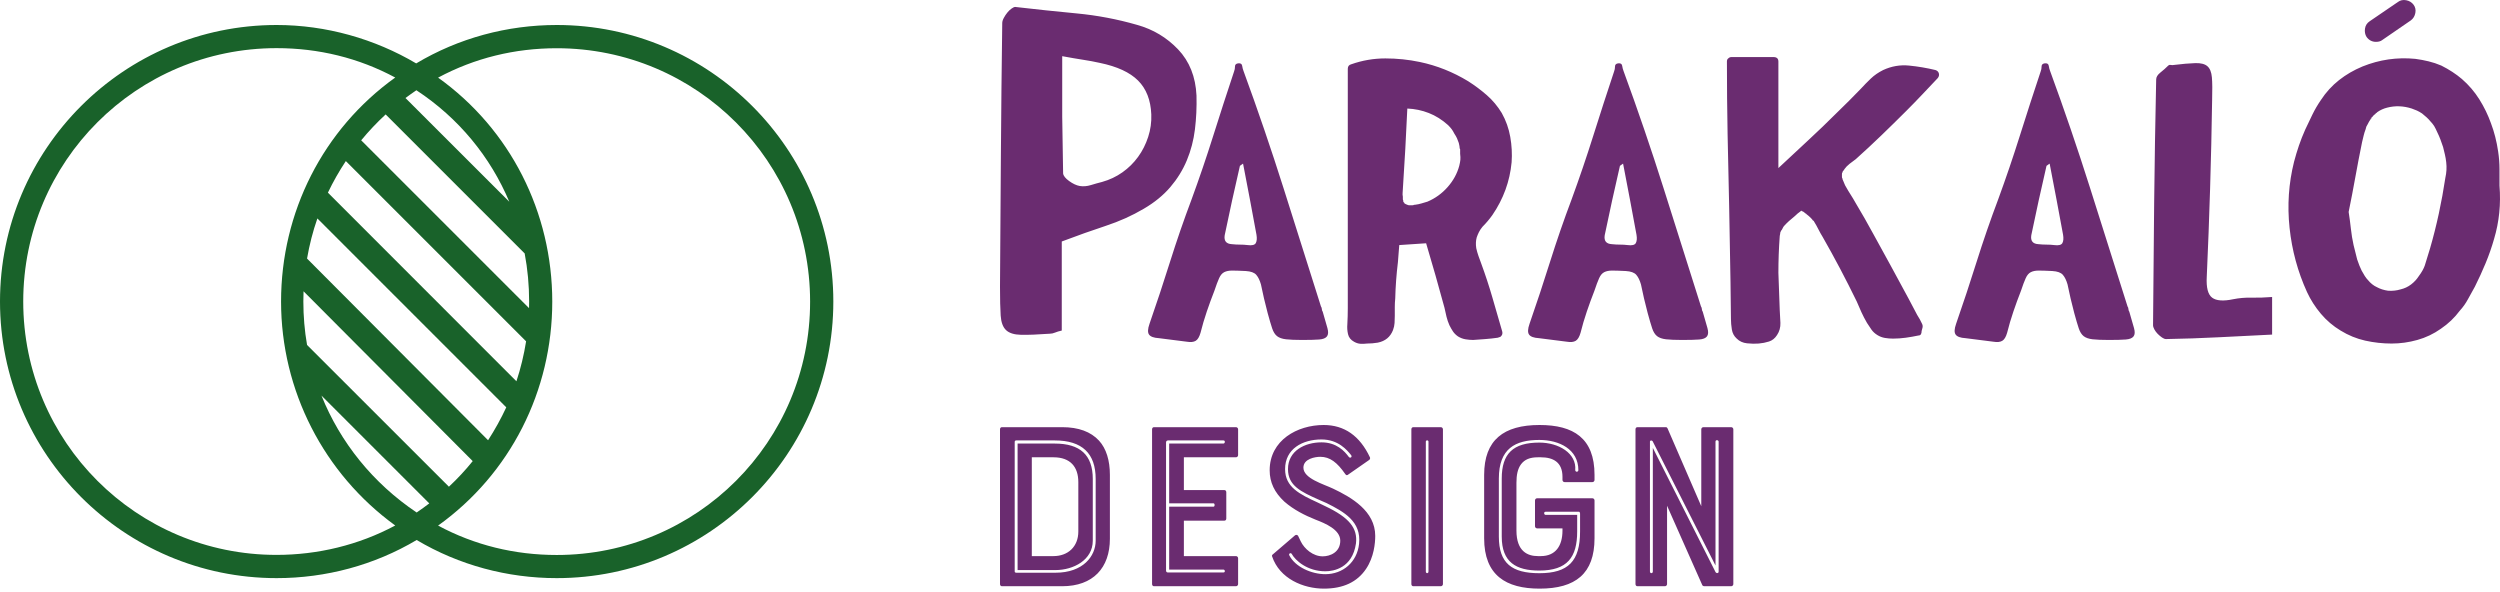 <svg width="300" height="71" viewBox="0 0 300 71" fill="none" xmlns="http://www.w3.org/2000/svg">
<g clip-path="url(#clip0_1_4)">
<path d="M66.807 3C60.867 3 55.03 4.57 49.943 7.609C44.959 4.661 39.121 3 33.193 3C14.884 3 0 17.873 0 36.182C0 54.491 14.884 69.375 33.193 69.375C39.11 69.375 44.925 67.816 50 64.8C55.075 67.816 60.89 69.375 66.807 69.375C85.116 69.375 100 54.491 100 36.182C100 17.873 85.116 3 66.807 3ZM50 61.5C44.754 57.984 40.828 53.08 38.575 47.47L51.513 60.408C51.024 60.783 50.512 61.148 50 61.5ZM53.869 58.405L36.846 41.393C36.55 39.686 36.402 37.945 36.402 36.182C36.402 35.772 36.413 35.362 36.425 34.953L56.725 55.333C55.849 56.425 54.893 57.449 53.869 58.405ZM58.569 52.829L36.846 31.027C37.13 29.377 37.54 27.772 38.086 26.213L60.753 48.881C60.116 50.246 59.388 51.566 58.569 52.829ZM61.971 45.752L39.349 23.118C39.975 21.81 40.692 20.547 41.5 19.329L63.132 40.961C62.87 42.599 62.483 44.204 61.971 45.752ZM43.343 16.837C44.242 15.745 45.221 14.709 46.279 13.73L62.961 30.412C63.314 32.29 63.496 34.213 63.496 36.182C63.496 36.443 63.496 36.705 63.484 36.978L43.343 16.837ZM48.657 11.762C49.078 11.443 49.522 11.136 49.966 10.829C55.041 14.163 58.853 18.828 61.117 24.211L48.657 11.762ZM2.788 36.182C2.788 19.375 16.386 5.777 33.193 5.777C38.223 5.777 43.047 6.949 47.428 9.304C38.757 15.517 33.728 25.474 33.728 36.182C33.728 46.889 38.871 56.846 47.428 63.059C43.036 65.415 38.109 66.587 33.193 66.587C16.386 66.598 2.788 53 2.788 36.182ZM66.807 66.598C61.777 66.598 56.953 65.426 52.572 63.071C61.243 56.858 66.272 46.901 66.272 36.193C66.272 25.485 61.243 15.517 52.572 9.315C56.964 6.96 61.777 5.788 66.807 5.788C83.614 5.788 97.212 19.386 97.212 36.193C97.224 53 83.625 66.598 66.807 66.598Z" fill="#19622A"/>
<path d="M136.436 2.981C138.37 3.518 140.017 4.503 141.378 5.935C142.739 7.368 143.473 9.212 143.58 11.468C143.616 12.864 143.553 14.216 143.392 15.523C143.231 16.83 142.909 18.066 142.425 19.229C141.942 20.393 141.279 21.467 140.438 22.452C139.596 23.437 138.531 24.305 137.242 25.057C135.845 25.881 134.332 26.561 132.703 27.098C131.074 27.635 129.31 28.262 127.412 28.978V39.667C127.09 39.739 126.822 39.819 126.607 39.909C126.392 39.998 126.195 40.043 126.016 40.043C124.512 40.151 123.348 40.195 122.525 40.177C121.701 40.16 121.101 39.971 120.725 39.613C120.349 39.255 120.134 38.673 120.081 37.868C120.027 37.062 120 35.907 120 34.403C120.036 29.104 120.072 23.831 120.107 18.585C120.143 13.339 120.197 8.066 120.269 2.766C120.269 2.587 120.331 2.381 120.457 2.149C120.582 1.916 120.725 1.701 120.886 1.504C121.047 1.307 121.217 1.146 121.397 1.021C121.576 0.895 121.719 0.833 121.826 0.833C124.297 1.119 126.759 1.379 129.212 1.611C131.665 1.844 134.073 2.301 136.436 2.981ZM132.247 21.834C133.142 21.584 133.956 21.199 134.691 20.68C135.425 20.16 136.051 19.543 136.57 18.826C137.09 18.11 137.493 17.314 137.779 16.436C138.066 15.559 138.191 14.655 138.155 13.724C138.083 12.005 137.555 10.653 136.57 9.668C135.586 8.684 134.055 7.976 131.978 7.547C131.333 7.403 130.662 7.278 129.964 7.171C129.266 7.063 128.433 6.92 127.466 6.741V13.992C127.466 13.992 127.502 16.266 127.574 20.814C127.609 21.1 127.851 21.405 128.299 21.727C128.746 22.049 129.167 22.246 129.561 22.318C129.991 22.389 130.438 22.354 130.904 22.21C131.369 22.067 131.817 21.942 132.247 21.834ZM158.512 36.767C158.584 36.874 158.62 36.981 158.62 37.089C158.62 37.196 158.656 37.304 158.727 37.411C158.978 38.271 159.166 38.924 159.291 39.372C159.416 39.819 159.399 40.151 159.237 40.365C159.076 40.58 158.763 40.706 158.297 40.741C157.832 40.777 157.152 40.795 156.256 40.795C155.433 40.795 154.788 40.768 154.323 40.715C153.857 40.661 153.499 40.535 153.248 40.339C152.998 40.142 152.801 39.828 152.658 39.399C152.514 38.969 152.335 38.36 152.12 37.572C151.798 36.355 151.53 35.209 151.315 34.135C151.172 33.633 150.984 33.248 150.751 32.98C150.518 32.711 150.097 32.559 149.489 32.523C148.772 32.487 148.226 32.47 147.85 32.47C147.474 32.47 147.161 32.532 146.91 32.658C146.66 32.783 146.454 33.025 146.293 33.383C146.131 33.741 145.943 34.242 145.729 34.887C145.406 35.71 145.102 36.543 144.815 37.384C144.529 38.226 144.278 39.076 144.063 39.936C143.92 40.437 143.723 40.759 143.473 40.903C143.222 41.046 142.882 41.082 142.452 41.01C141.879 40.938 141.315 40.867 140.76 40.795C140.205 40.724 139.641 40.652 139.068 40.58C138.459 40.544 138.066 40.401 137.886 40.151C137.707 39.9 137.725 39.47 137.94 38.861C138.8 36.391 139.623 33.902 140.411 31.395C141.199 28.889 142.058 26.4 142.989 23.929C143.92 21.387 144.789 18.835 145.594 16.275C146.4 13.715 147.233 11.146 148.092 8.567C148.164 8.388 148.199 8.191 148.199 7.976C148.199 7.762 148.325 7.636 148.575 7.6C148.862 7.565 149.023 7.663 149.059 7.896C149.095 8.129 149.148 8.334 149.22 8.514C150.939 13.204 152.541 17.895 154.027 22.586C155.513 27.277 157.008 32.004 158.512 36.767ZM149.703 29.408C150.24 29.48 150.572 29.399 150.697 29.166C150.822 28.933 150.849 28.602 150.778 28.172C150.527 26.776 150.267 25.379 149.999 23.983C149.73 22.586 149.453 21.136 149.166 19.632L148.79 19.901C148.468 21.297 148.155 22.685 147.85 24.064C147.546 25.442 147.25 26.83 146.964 28.226C146.857 28.907 147.143 29.265 147.823 29.3C148.146 29.336 148.468 29.354 148.79 29.354C149.113 29.354 149.417 29.372 149.703 29.408ZM176.184 9.749C176.972 10.25 177.715 10.805 178.413 11.414C179.111 12.023 179.711 12.739 180.212 13.563C180.714 14.458 181.054 15.416 181.233 16.436C181.412 17.457 181.466 18.468 181.394 19.471C181.179 21.763 180.409 23.875 179.084 25.809C178.905 26.06 178.717 26.302 178.52 26.534C178.323 26.767 178.118 26.991 177.903 27.206C177.724 27.421 177.58 27.635 177.473 27.85C177.366 28.065 177.276 28.28 177.204 28.495C177.097 28.889 177.079 29.318 177.151 29.784C177.222 30.106 177.312 30.419 177.419 30.724C177.527 31.028 177.634 31.324 177.742 31.61C178.243 32.971 178.691 34.332 179.084 35.692L180.266 39.775C180.338 40.025 180.266 40.24 180.051 40.419L179.729 40.527C179.228 40.598 178.735 40.652 178.252 40.688C177.768 40.724 177.276 40.759 176.775 40.795C176.488 40.795 176.184 40.768 175.862 40.715C175.539 40.661 175.235 40.544 174.949 40.365C174.698 40.186 174.501 39.989 174.358 39.775C174.214 39.56 174.071 39.309 173.928 39.023C173.785 38.7 173.668 38.36 173.579 38.002C173.489 37.644 173.409 37.286 173.337 36.928L172.263 33.06C172.263 33.06 171.887 31.771 171.135 29.193L169.523 29.3L167.912 29.408C167.876 29.73 167.849 30.061 167.832 30.402C167.814 30.742 167.787 31.091 167.751 31.449C167.572 32.917 167.464 34.367 167.429 35.8C167.393 36.158 167.375 36.507 167.375 36.847V37.895C167.375 38.181 167.366 38.468 167.348 38.754C167.33 39.041 167.268 39.327 167.16 39.613C166.838 40.437 166.229 40.938 165.334 41.117C165.119 41.153 164.904 41.18 164.689 41.198C164.474 41.216 164.26 41.225 164.045 41.225C163.758 41.261 163.49 41.27 163.239 41.252C162.988 41.234 162.738 41.153 162.487 41.01C162.093 40.795 161.851 40.491 161.762 40.097C161.672 39.703 161.646 39.309 161.681 38.915C161.717 38.271 161.735 37.626 161.735 36.981V35.102V26.078V8.245C161.735 7.958 161.878 7.779 162.165 7.708C163.49 7.242 164.85 7.01 166.247 7.01C167.644 7.01 169.022 7.153 170.383 7.439C172.424 7.869 174.358 8.639 176.184 9.749ZM169.792 24.574C170.079 24.538 170.338 24.484 170.571 24.413C170.804 24.341 171.045 24.269 171.296 24.198C172.227 23.804 173.033 23.222 173.713 22.452C174.393 21.682 174.859 20.832 175.11 19.901C175.181 19.614 175.226 19.372 175.244 19.176C175.262 18.979 175.253 18.737 175.217 18.451V18.021V17.913L175.163 17.806C175.163 17.663 175.128 17.448 175.056 17.161C174.984 16.947 174.913 16.759 174.841 16.597C174.769 16.436 174.662 16.248 174.519 16.033C174.411 15.819 174.304 15.639 174.197 15.496C174.089 15.353 173.946 15.192 173.767 15.013C173.051 14.368 172.281 13.885 171.457 13.563C170.634 13.24 169.774 13.061 168.879 13.025C168.807 14.637 168.727 16.248 168.637 17.86C168.548 19.471 168.449 21.082 168.342 22.694C168.342 22.837 168.333 22.98 168.315 23.123C168.297 23.267 168.306 23.428 168.342 23.607V23.768V23.875C168.342 23.947 168.351 23.992 168.369 24.01C168.387 24.028 168.396 24.072 168.396 24.144V24.198C168.396 24.234 168.404 24.26 168.422 24.278C168.44 24.296 168.449 24.287 168.449 24.252L168.503 24.305V24.359L168.557 24.413L168.61 24.466H168.664L168.718 24.52H168.772C168.807 24.556 168.843 24.574 168.879 24.574C168.915 24.574 168.968 24.592 169.04 24.628H169.201H169.523C169.595 24.628 169.649 24.61 169.685 24.574H169.792ZM204.115 36.767C204.186 36.874 204.222 36.981 204.222 37.089C204.222 37.196 204.258 37.304 204.33 37.411C204.58 38.271 204.768 38.924 204.894 39.372C205.019 39.819 205.001 40.151 204.84 40.365C204.679 40.58 204.365 40.706 203.9 40.741C203.434 40.777 202.754 40.795 201.859 40.795C201.035 40.795 200.391 40.768 199.925 40.715C199.46 40.661 199.102 40.535 198.851 40.339C198.6 40.142 198.403 39.828 198.26 39.399C198.117 38.969 197.938 38.36 197.723 37.572C197.401 36.355 197.132 35.209 196.917 34.135C196.774 33.633 196.586 33.248 196.353 32.98C196.12 32.711 195.7 32.559 195.091 32.523C194.375 32.487 193.829 32.47 193.453 32.47C193.077 32.47 192.763 32.532 192.513 32.658C192.262 32.783 192.056 33.025 191.895 33.383C191.734 33.741 191.546 34.242 191.331 34.887C191.009 35.71 190.704 36.543 190.418 37.384C190.131 38.226 189.881 39.076 189.666 39.936C189.523 40.437 189.326 40.759 189.075 40.903C188.824 41.046 188.484 41.082 188.055 41.01C187.482 40.938 186.918 40.867 186.363 40.795C185.808 40.724 185.244 40.652 184.671 40.58C184.062 40.544 183.668 40.401 183.489 40.151C183.31 39.9 183.328 39.47 183.543 38.861C184.402 36.391 185.226 33.902 186.013 31.395C186.801 28.889 187.661 26.4 188.592 23.929C189.523 21.387 190.391 18.835 191.197 16.275C192.002 13.715 192.835 11.146 193.694 8.567C193.766 8.388 193.802 8.191 193.802 7.976C193.802 7.762 193.927 7.636 194.178 7.6C194.464 7.565 194.625 7.663 194.661 7.896C194.697 8.129 194.751 8.334 194.822 8.514C196.541 13.204 198.144 17.895 199.63 22.586C201.116 27.277 202.611 32.004 204.115 36.767ZM195.306 29.408C195.843 29.48 196.174 29.399 196.299 29.166C196.425 28.933 196.452 28.602 196.38 28.172C196.129 26.776 195.87 25.379 195.601 23.983C195.333 22.586 195.055 21.136 194.769 19.632L194.393 19.901C194.07 21.297 193.757 22.685 193.453 24.064C193.148 25.442 192.853 26.83 192.566 28.226C192.459 28.907 192.745 29.265 193.426 29.3C193.748 29.336 194.07 29.354 194.393 29.354C194.715 29.354 195.019 29.372 195.306 29.408ZM232.26 8.406C232.475 8.478 232.61 8.612 232.663 8.809C232.717 9.006 232.672 9.194 232.529 9.373C231.92 10.018 231.303 10.671 230.676 11.334C230.049 11.996 229.414 12.649 228.769 13.294C227.766 14.297 226.764 15.281 225.761 16.248C224.758 17.215 223.738 18.164 222.699 19.095C222.449 19.274 222.198 19.462 221.948 19.659C221.697 19.856 221.482 20.08 221.303 20.33V20.384C221.267 20.384 221.249 20.402 221.249 20.438L221.142 20.545C221.142 20.581 221.133 20.608 221.115 20.626C221.097 20.644 221.088 20.671 221.088 20.706C221.052 20.742 221.034 20.796 221.034 20.867C221.034 20.939 221.034 20.957 221.034 20.921V21.136V21.19V21.244C221.034 21.315 221.052 21.369 221.088 21.405C221.088 21.476 221.124 21.584 221.196 21.727C221.231 21.799 221.276 21.906 221.33 22.049C221.384 22.192 221.446 22.318 221.518 22.425C221.697 22.747 221.885 23.061 222.082 23.365C222.279 23.67 222.467 23.983 222.646 24.305C223.398 25.558 224.123 26.83 224.821 28.119C225.519 29.408 226.227 30.697 226.943 31.986L229.038 35.853C229.217 36.176 229.387 36.498 229.548 36.82C229.709 37.143 229.879 37.465 230.058 37.787L230.38 38.324C230.38 38.324 230.47 38.503 230.649 38.861C230.721 39.005 230.739 39.157 230.703 39.318C230.667 39.479 230.631 39.613 230.595 39.721C230.595 40.079 230.47 40.258 230.219 40.258C229.718 40.365 229.208 40.455 228.689 40.527C228.169 40.598 227.659 40.634 227.158 40.634C226.835 40.634 226.513 40.607 226.191 40.553C225.869 40.5 225.564 40.383 225.278 40.204C224.991 40.025 224.758 39.81 224.579 39.56C224.4 39.309 224.221 39.041 224.042 38.754C223.792 38.324 223.568 37.895 223.371 37.465C223.174 37.035 222.986 36.605 222.807 36.176C222.162 34.851 221.5 33.544 220.82 32.255C220.139 30.966 219.441 29.694 218.725 28.441C218.546 28.155 218.376 27.85 218.214 27.528C218.053 27.206 217.883 26.901 217.704 26.615L217.65 26.507C217.615 26.507 217.597 26.498 217.597 26.481C217.597 26.463 217.579 26.454 217.543 26.454C217.507 26.382 217.436 26.293 217.328 26.185C217.113 25.97 216.952 25.827 216.845 25.755C216.809 25.755 216.791 25.738 216.791 25.702L216.737 25.648C216.702 25.648 216.648 25.612 216.576 25.541C216.54 25.505 216.505 25.478 216.469 25.46C216.433 25.442 216.397 25.415 216.361 25.379C216.29 25.379 216.218 25.344 216.146 25.272L216.039 25.379C215.932 25.451 215.824 25.532 215.717 25.621C215.609 25.711 215.502 25.809 215.395 25.917C214.857 26.346 214.428 26.74 214.105 27.098C214.034 27.17 213.971 27.268 213.917 27.394C213.864 27.519 213.801 27.617 213.729 27.689C213.729 27.725 213.711 27.761 213.676 27.797C213.676 27.832 213.667 27.859 213.649 27.877C213.631 27.895 213.622 27.922 213.622 27.958V28.065C213.622 28.101 213.613 28.137 213.595 28.172C213.577 28.208 213.568 28.262 213.568 28.334C213.461 29.802 213.407 31.27 213.407 32.738C213.443 33.49 213.47 34.233 213.488 34.967C213.506 35.701 213.532 36.444 213.568 37.196C213.604 37.698 213.631 38.217 213.649 38.754C213.667 39.291 213.532 39.775 213.246 40.204C212.995 40.598 212.673 40.858 212.279 40.983C211.885 41.108 211.473 41.189 211.044 41.225C210.614 41.261 210.149 41.252 209.647 41.198C209.146 41.144 208.734 40.956 208.412 40.634C208.09 40.347 207.893 39.98 207.821 39.533C207.749 39.085 207.714 38.664 207.714 38.271C207.714 37.554 207.705 36.82 207.687 36.068C207.669 35.316 207.66 34.564 207.66 33.812L207.499 24.789C207.427 21.888 207.364 18.988 207.311 16.087C207.257 13.187 207.23 10.286 207.23 7.386C207.23 7.207 207.284 7.081 207.391 7.01C207.499 6.902 207.624 6.848 207.767 6.848H212.816C213.21 6.848 213.407 7.027 213.407 7.386V20.169C214.589 19.059 215.771 17.958 216.952 16.866C218.134 15.774 219.298 14.655 220.444 13.509C221.41 12.578 222.359 11.629 223.29 10.662C223.684 10.232 224.087 9.821 224.499 9.427C224.911 9.033 225.403 8.693 225.976 8.406C226.979 7.941 228.017 7.762 229.091 7.869C230.166 7.976 231.222 8.155 232.26 8.406ZM255.303 36.767C255.375 36.874 255.411 36.981 255.411 37.089C255.411 37.196 255.447 37.304 255.518 37.411C255.769 38.271 255.957 38.924 256.082 39.372C256.208 39.819 256.19 40.151 256.028 40.365C255.867 40.58 255.554 40.706 255.089 40.741C254.623 40.777 253.943 40.795 253.047 40.795C252.224 40.795 251.579 40.768 251.114 40.715C250.648 40.661 250.29 40.535 250.039 40.339C249.789 40.142 249.592 39.828 249.449 39.399C249.305 38.969 249.126 38.36 248.911 37.572C248.589 36.355 248.321 35.209 248.106 34.135C247.963 33.633 247.775 33.248 247.542 32.98C247.309 32.711 246.888 32.559 246.28 32.523C245.563 32.487 245.017 32.47 244.641 32.47C244.265 32.47 243.952 32.532 243.701 32.658C243.451 32.783 243.245 33.025 243.084 33.383C242.922 33.741 242.734 34.242 242.52 34.887C242.197 35.71 241.893 36.543 241.607 37.384C241.32 38.226 241.069 39.076 240.855 39.936C240.711 40.437 240.514 40.759 240.264 40.903C240.013 41.046 239.673 41.082 239.243 41.01C238.67 40.938 238.106 40.867 237.551 40.795C236.996 40.724 236.432 40.652 235.859 40.58C235.25 40.544 234.857 40.401 234.678 40.151C234.498 39.9 234.516 39.47 234.731 38.861C235.591 36.391 236.414 33.902 237.202 31.395C237.99 28.889 238.849 26.4 239.78 23.929C240.711 21.387 241.58 18.835 242.385 16.275C243.191 13.715 244.024 11.146 244.883 8.567C244.955 8.388 244.99 8.191 244.99 7.976C244.99 7.762 245.116 7.636 245.366 7.6C245.653 7.565 245.814 7.663 245.85 7.896C245.886 8.129 245.939 8.334 246.011 8.514C247.73 13.204 249.332 17.895 250.818 22.586C252.304 27.277 253.799 32.004 255.303 36.767ZM246.494 29.408C247.032 29.48 247.363 29.399 247.488 29.166C247.613 28.933 247.64 28.602 247.569 28.172C247.318 26.776 247.058 25.379 246.79 23.983C246.521 22.586 246.244 21.136 245.957 19.632L245.581 19.901C245.259 21.297 244.946 22.685 244.641 24.064C244.337 25.442 244.042 26.83 243.755 28.226C243.648 28.907 243.934 29.265 244.614 29.3C244.937 29.336 245.259 29.354 245.581 29.354C245.904 29.354 246.208 29.372 246.494 29.408ZM264.811 33.222C264.739 34.511 264.954 35.343 265.455 35.719C265.956 36.095 266.798 36.158 267.98 35.907C268.696 35.764 269.43 35.701 270.182 35.719C270.934 35.737 271.757 35.71 272.653 35.639V40.151C270.468 40.258 268.329 40.365 266.234 40.473C264.139 40.58 262.035 40.652 259.923 40.688C259.779 40.688 259.618 40.625 259.439 40.5C259.26 40.374 259.09 40.231 258.929 40.07C258.768 39.909 258.634 39.73 258.526 39.533C258.419 39.336 258.365 39.166 258.365 39.023C258.401 34.081 258.446 29.166 258.499 24.278C258.553 19.39 258.634 14.476 258.741 9.534C258.741 9.248 258.911 8.97 259.251 8.702C259.591 8.433 259.905 8.155 260.191 7.869C260.263 7.797 260.343 7.771 260.433 7.788C260.522 7.806 260.603 7.815 260.675 7.815C261.856 7.672 262.778 7.591 263.441 7.574C264.103 7.556 264.587 7.681 264.891 7.95C265.196 8.218 265.375 8.666 265.428 9.292C265.482 9.919 265.491 10.823 265.455 12.005C265.348 19.059 265.133 26.131 264.811 33.222ZM299.939 22.264C300.118 24.484 299.903 26.615 299.294 28.656C299.008 29.659 298.668 30.634 298.274 31.583C297.88 32.532 297.45 33.472 296.985 34.403C296.698 34.905 296.421 35.406 296.152 35.907C295.884 36.408 295.552 36.874 295.158 37.304C294.55 38.127 293.798 38.843 292.903 39.452C292.043 40.061 291.103 40.509 290.083 40.795C289.062 41.082 288.033 41.225 286.994 41.225C285.92 41.225 284.863 41.108 283.825 40.876C282.787 40.643 281.802 40.24 280.871 39.667C279.976 39.13 279.188 38.459 278.507 37.653C277.827 36.847 277.272 35.979 276.842 35.048C275.732 32.613 275.034 30.044 274.748 27.34C274.461 24.636 274.64 21.995 275.285 19.417C275.464 18.737 275.661 18.083 275.875 17.457C276.09 16.83 276.341 16.195 276.627 15.55C276.914 14.941 277.2 14.341 277.487 13.751C277.773 13.16 278.114 12.578 278.507 12.005C279.116 11.074 279.841 10.277 280.683 9.615C281.524 8.952 282.464 8.406 283.503 7.976C285.544 7.153 287.657 6.848 289.841 7.063C290.378 7.135 290.906 7.233 291.425 7.359C291.945 7.484 292.455 7.654 292.956 7.869C293.887 8.334 294.711 8.872 295.427 9.48C296.251 10.197 296.949 11.011 297.522 11.924C298.095 12.837 298.56 13.795 298.918 14.798C299.312 15.836 299.599 16.964 299.778 18.182C299.885 18.898 299.939 19.596 299.939 20.277V22.264ZM290.271 33.114C290.593 32.684 290.826 32.273 290.969 31.879L291.613 29.784C292.007 28.423 292.356 27.036 292.661 25.621C292.965 24.207 293.225 22.783 293.44 21.351C293.511 21.029 293.556 20.715 293.574 20.411C293.592 20.107 293.583 19.793 293.547 19.471C293.511 19.149 293.458 18.835 293.386 18.531C293.314 18.227 293.243 17.931 293.171 17.645C293.064 17.323 292.956 17.018 292.849 16.732C292.741 16.445 292.616 16.159 292.473 15.872C292.401 15.729 292.339 15.595 292.285 15.469C292.231 15.344 292.168 15.228 292.097 15.12C292.025 15.013 291.954 14.914 291.882 14.825C291.81 14.735 291.739 14.655 291.667 14.583C291.524 14.404 291.363 14.234 291.184 14.073C291.005 13.912 290.826 13.759 290.647 13.616C290.432 13.473 290.226 13.357 290.029 13.267C289.832 13.178 289.626 13.097 289.411 13.025C288.409 12.703 287.424 12.667 286.457 12.918C286.027 13.025 285.633 13.204 285.275 13.455L285.222 13.509L285.168 13.563C285.096 13.563 285.06 13.598 285.06 13.67C284.989 13.706 284.899 13.777 284.792 13.885C284.756 13.921 284.729 13.957 284.711 13.992C284.693 14.028 284.649 14.064 284.577 14.1V14.153V14.207C284.505 14.207 284.47 14.243 284.47 14.315C284.362 14.458 284.237 14.673 284.094 14.959C284.022 15.066 283.977 15.147 283.959 15.201C283.941 15.255 283.915 15.353 283.879 15.496C283.771 15.783 283.691 16.042 283.637 16.275C283.583 16.508 283.521 16.767 283.449 17.054C283.163 18.451 282.894 19.847 282.643 21.244C282.393 22.64 282.124 24.037 281.838 25.433C281.945 26.113 282.035 26.785 282.106 27.447C282.178 28.11 282.285 28.763 282.428 29.408L282.643 30.267L282.858 31.127C283.037 31.664 283.216 32.111 283.395 32.47C283.467 32.577 283.53 32.684 283.583 32.792C283.637 32.899 283.7 33.007 283.771 33.114C283.843 33.222 283.906 33.311 283.959 33.383C284.013 33.454 284.076 33.526 284.147 33.598C284.47 33.992 284.828 34.278 285.222 34.457C285.615 34.672 286.063 34.815 286.564 34.887C287.102 34.922 287.603 34.869 288.068 34.725C288.534 34.618 288.955 34.421 289.331 34.135C289.707 33.848 290.02 33.508 290.271 33.114ZM287.746 0.242C288.033 0.027 288.364 -0.045 288.74 0.027C289.116 0.098 289.411 0.278 289.626 0.564C289.841 0.85 289.913 1.182 289.841 1.558C289.769 1.934 289.59 2.229 289.304 2.444L285.866 4.807C285.687 4.951 285.436 5.022 285.114 5.022C284.649 5.022 284.273 4.825 283.986 4.431C283.807 4.145 283.744 3.814 283.798 3.438C283.852 3.062 284.04 2.766 284.362 2.551L287.746 0.242Z" fill="#6A2C70"/>
<path d="M127.461 51.26C129.428 51.26 130.902 51.81 131.886 52.88C132.753 53.834 133.187 55.251 133.187 56.986V64.65C133.187 68.149 131.163 70.347 127.461 70.347H120.231C120.087 70.347 120 70.231 120 70.086V51.52C120 51.376 120.087 51.26 120.231 51.26H127.461ZM129.399 63.782V57.854C129.399 56.032 128.444 54.875 126.42 54.875H123.817V66.732H126.42C128.155 66.732 129.399 65.604 129.399 63.782ZM121.764 53.024V68.583C121.764 68.698 121.88 68.727 121.938 68.727H126.651C129.977 68.727 131.481 66.732 131.481 64.881V57.478C131.481 54.412 129.861 52.851 126.565 52.851H121.938C121.88 52.851 121.764 52.88 121.764 53.024ZM131.134 57.478V64.881C131.134 67.195 128.82 68.409 126.651 68.409H122.111V53.227H126.565C129.601 53.227 131.134 54.586 131.134 57.478ZM138.479 70.347C138.335 70.347 138.248 70.231 138.248 70.086V51.52C138.248 51.376 138.335 51.26 138.479 51.26H148.312C148.456 51.26 148.572 51.376 148.572 51.52V54.615C148.572 54.759 148.456 54.875 148.312 54.875H142.065V58.808H146.923C147.068 58.808 147.155 58.924 147.155 59.068V62.221C147.155 62.365 147.068 62.481 146.923 62.481H142.065V66.732H148.312C148.456 66.732 148.572 66.847 148.572 66.992V70.086C148.572 70.231 148.456 70.347 148.312 70.347H138.479ZM139.925 53.082V68.467C139.925 68.641 140.041 68.698 140.156 68.698H146.808C147.068 68.698 147.01 68.351 146.808 68.351H140.301V60.803H145.622C145.796 60.803 145.796 60.399 145.622 60.399H140.301V53.227H146.808C147.01 53.227 147.068 52.851 146.808 52.851H140.156C140.041 52.851 139.925 52.938 139.925 53.082ZM159.966 58.635C162.164 59.676 165.027 61.324 165.027 64.303C165.027 65.17 164.882 66.847 163.928 68.264C162.858 69.855 161.18 70.636 158.867 70.636C156.409 70.636 153.546 69.45 152.649 66.761C152.62 66.674 152.649 66.587 152.736 66.529L155.397 64.245C155.512 64.158 155.686 64.158 155.773 64.303C155.83 64.447 155.946 64.679 156.091 64.968C156.524 65.864 157.566 66.761 158.722 66.761C159.619 66.761 160.833 66.269 160.833 64.881C160.833 63.551 159.012 62.799 157.884 62.365C156.582 61.845 155.252 61.179 154.124 60.196C152.939 59.097 152.36 57.883 152.36 56.437C152.36 52.822 155.686 51 158.838 51C161.325 51 163.176 52.301 164.39 54.875C164.448 54.991 164.39 55.135 164.304 55.193L161.73 56.986C161.614 57.044 161.556 57.044 161.441 56.899C160.457 55.482 159.59 54.817 158.433 54.817C157.826 54.817 156.409 55.049 156.409 56.119C156.409 57.42 158.809 58.085 159.966 58.635ZM154.703 66.616C155.426 68.062 157.421 68.901 159.04 68.901C161.151 68.901 162.858 67.455 163.089 65.257C163.378 62.568 161.267 61.411 159.185 60.37L158.26 59.965C156.12 59.011 154.558 58.288 154.558 56.292C154.558 54.094 156.582 53.082 158.578 53.082C160.4 53.082 161.354 54.152 161.846 54.817C162.019 55.049 162.308 54.846 162.135 54.615C161.643 54.008 160.602 52.735 158.578 52.735C156.293 52.735 154.211 53.863 154.211 56.292C154.211 58.461 155.946 59.3 158.144 60.312L159.04 60.746C161.903 62.105 162.944 63.377 162.713 65.228C162.279 68.178 160.024 68.554 159.04 68.554C156.872 68.554 155.426 67.252 154.992 66.443C154.847 66.298 154.645 66.443 154.703 66.616ZM169.596 70.347C169.451 70.347 169.364 70.231 169.364 70.086V51.52C169.364 51.376 169.451 51.26 169.596 51.26H172.893C173.037 51.26 173.153 51.376 173.153 51.52V70.086C173.153 70.231 173.037 70.347 172.893 70.347H169.596ZM171.1 52.995V68.583C171.1 68.843 171.418 68.843 171.418 68.583V52.995C171.418 52.793 171.1 52.793 171.1 52.995ZM184.46 63.406C184.315 63.406 184.2 63.291 184.2 63.146V60.052C184.2 59.907 184.315 59.791 184.46 59.791H191.082C191.227 59.791 191.343 59.907 191.343 60.052V64.592C191.343 68.843 189.058 70.636 184.749 70.636C180.73 70.636 178.098 69.045 178.098 64.592V56.986C178.098 52.793 180.44 51 184.749 51C188.798 51 191.343 52.562 191.343 56.986V57.593C191.343 57.738 191.227 57.854 191.082 57.854H187.757C187.612 57.854 187.497 57.738 187.497 57.593V57.218C187.497 55.453 186.369 54.875 184.894 54.875H184.547C183.593 54.875 182.956 55.135 182.523 55.714C182.118 56.263 181.973 56.986 181.973 57.941V63.666C181.973 66.182 183.332 66.732 184.547 66.732H184.894C186.658 66.732 187.497 65.517 187.497 63.666V63.406H184.46ZM179.862 64.389C179.862 67.599 181.424 68.785 184.72 68.785C188.191 68.785 189.608 67.339 189.608 63.782V61.613C189.608 61.526 189.55 61.411 189.492 61.411H185.472C185.212 61.411 185.27 61.787 185.472 61.787H189.261V63.782C189.261 66.876 188.075 68.467 184.72 68.467C181.944 68.467 180.209 67.484 180.209 64.389V57.42C180.209 54.441 181.568 53.111 184.72 53.111C187.063 53.111 189.203 54.412 189.029 56.408C189.029 56.639 189.347 56.697 189.405 56.437C189.405 53.892 187.092 52.793 184.72 52.793C181.828 52.793 179.862 53.834 179.862 57.42V64.389ZM204.154 51.52C204.154 51.376 204.269 51.26 204.414 51.26H207.74C207.884 51.26 208 51.376 208 51.52V70.086C208 70.231 207.884 70.347 207.74 70.347H204.53C204.414 70.347 204.298 70.289 204.269 70.202L200.047 60.688V70.086C200.047 70.231 199.932 70.347 199.787 70.347H196.49C196.346 70.347 196.259 70.231 196.259 70.086V51.52C196.259 51.376 196.346 51.26 196.49 51.26H199.903C200.018 51.26 200.076 51.347 200.105 51.405L204.154 60.746V51.52ZM206.236 68.612V52.995C206.236 52.793 205.86 52.735 205.86 52.995V67.86L198.312 52.938C198.225 52.822 197.994 52.822 197.994 52.995V68.583C197.994 68.843 198.341 68.843 198.341 68.583V53.747L205.86 68.641C205.976 68.843 206.236 68.785 206.236 68.612Z" fill="#6A2C70"/>
</g>
<defs>
<clipPath id="clip0_1_4">
<rect width="300" height="70.636" fill="white"/>
</clipPath>
</defs>
</svg>
